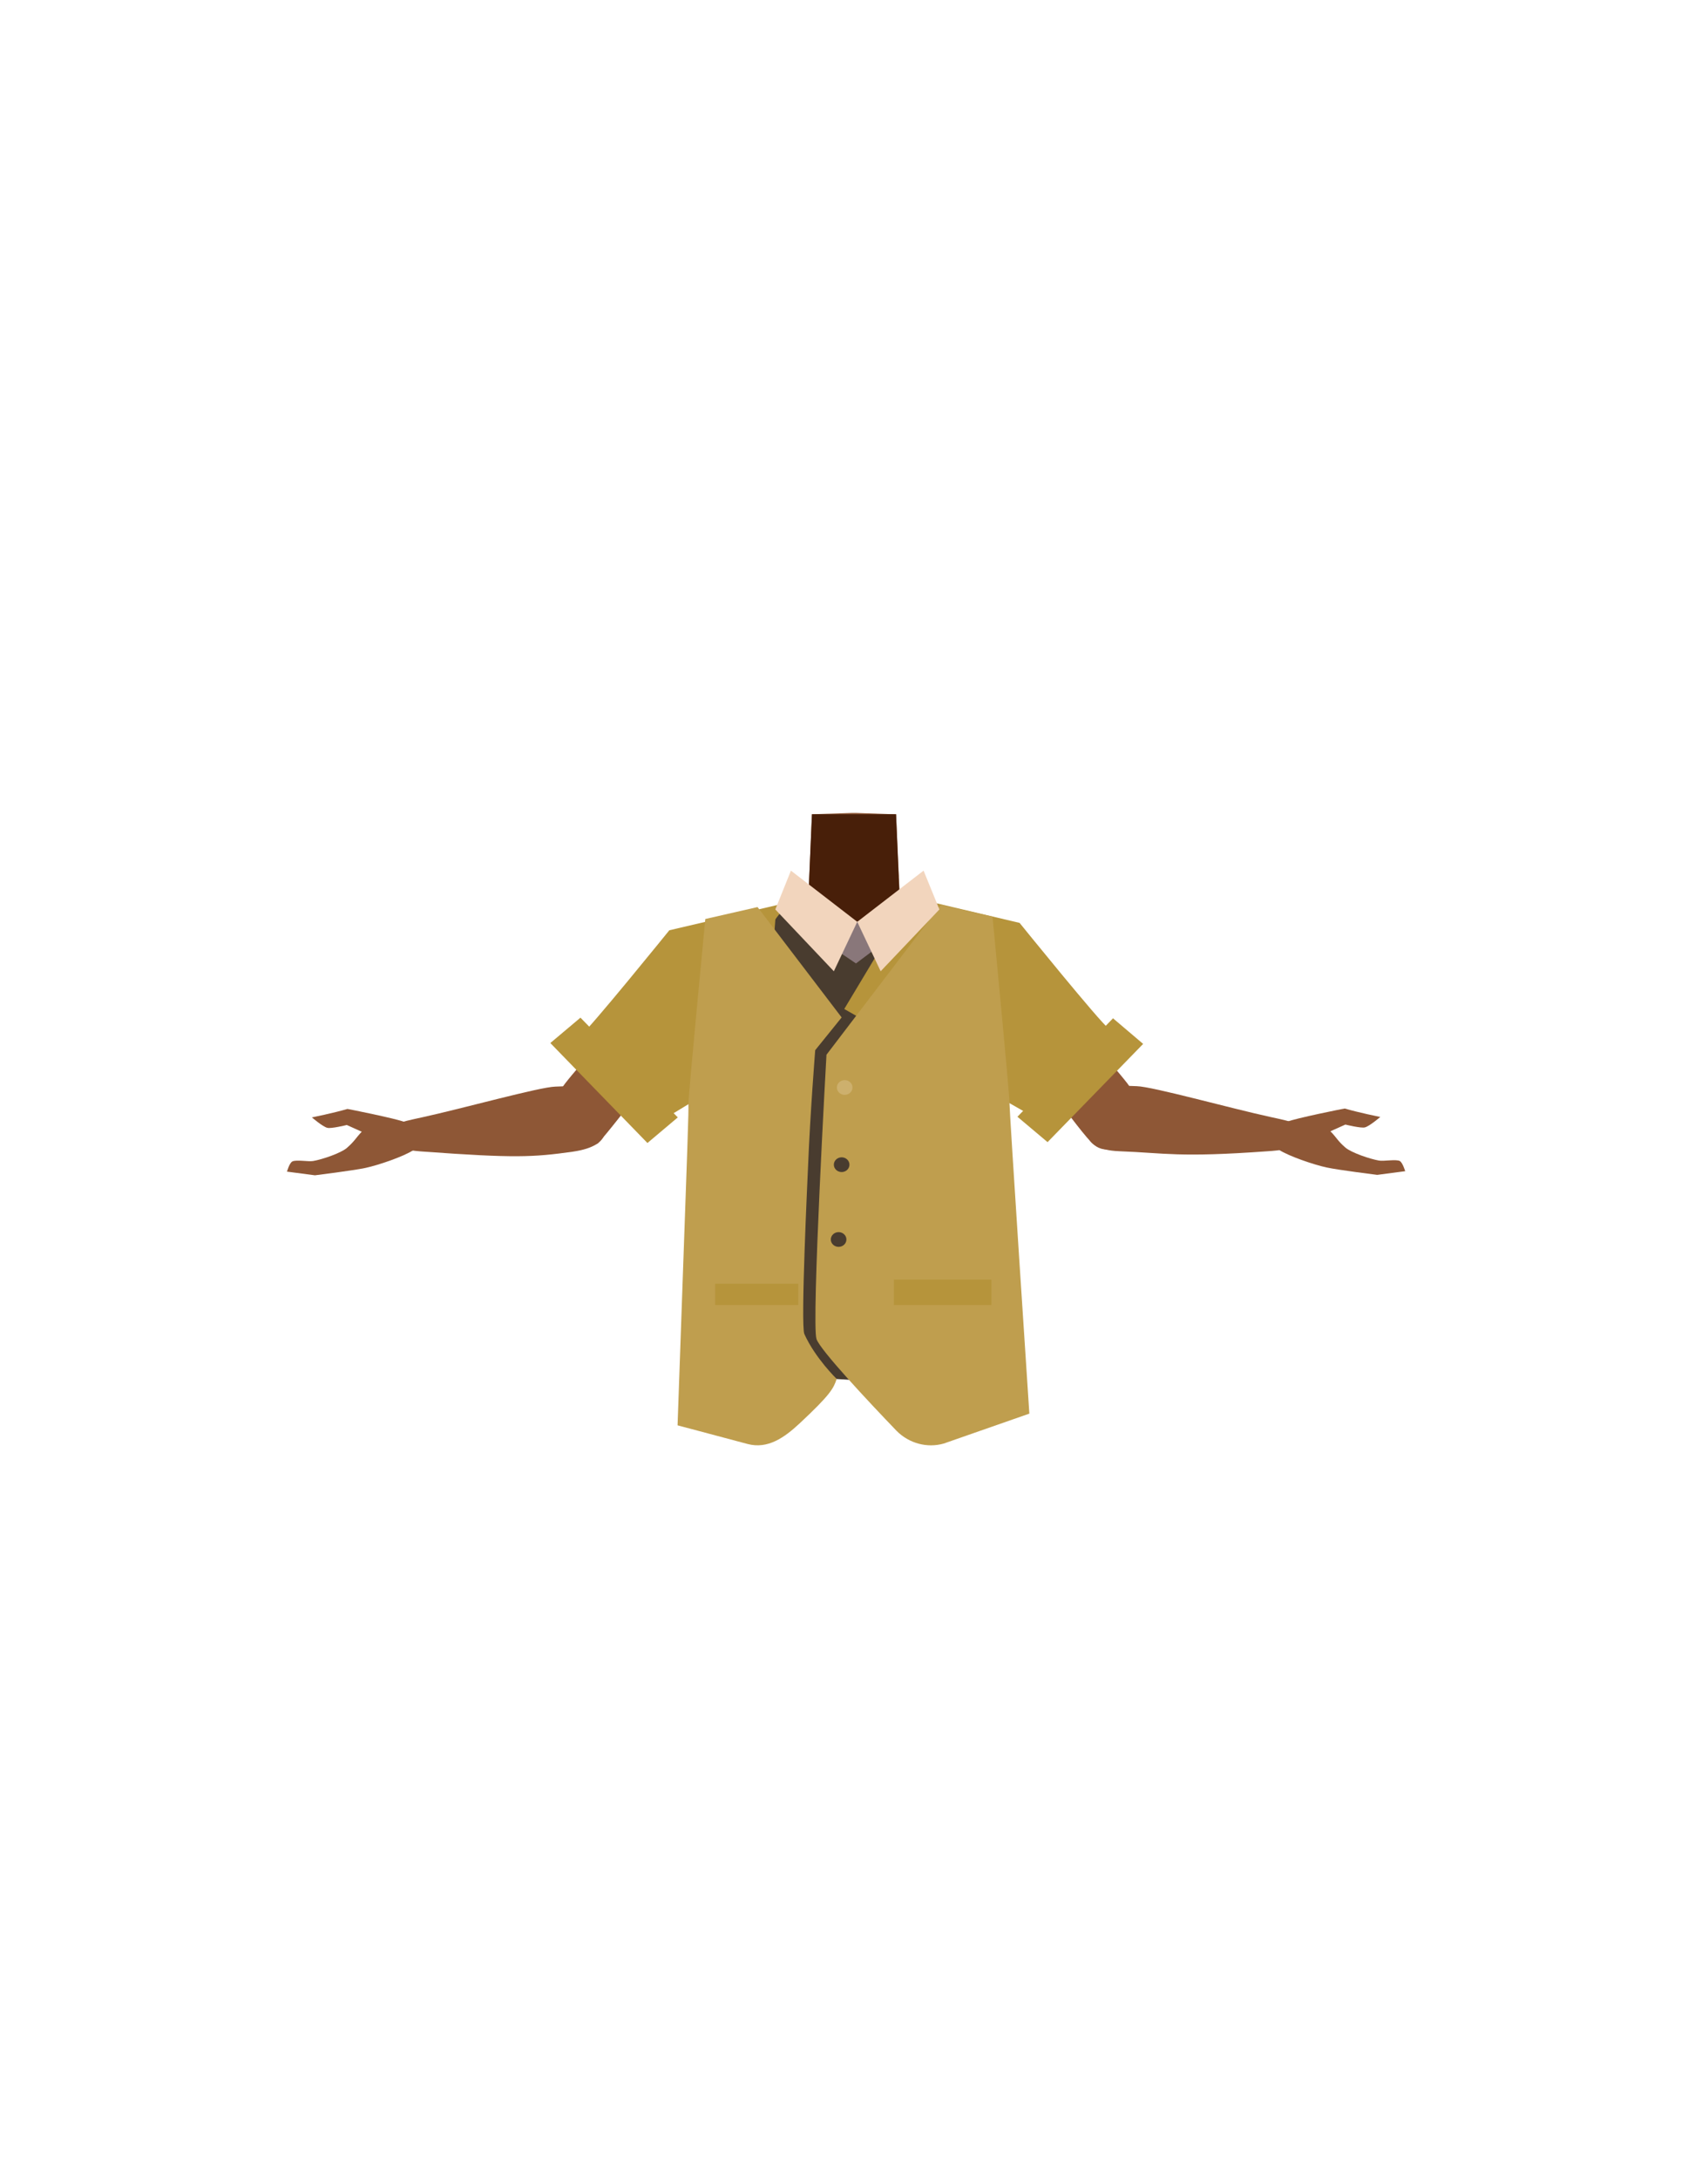 <?xml version="1.0" encoding="utf-8"?>
<!-- Generator: Adobe Illustrator 26.0.1, SVG Export Plug-In . SVG Version: 6.00 Build 0)  -->
<svg version="1.1" id="Calque_1" xmlns="http://www.w3.org/2000/svg" xmlns:xlink="http://www.w3.org/1999/xlink" x="0px" y="0px"
	 viewBox="0 0 788 1005" style="enable-background:new 0 0 788 1005;" xml:space="preserve">
<style type="text/css">
	.st0{fill:#8E5736;}
	.st1{fill:#481F09;}
	.st2{fill:#B6943B;}
	.st3{fill:#493C2F;}
	.st4{fill:#BF9E4E;}
	.st5{fill:#89777A;}
	.st6{fill:#F2D5BD;}
	.st7{fill:#CDB06D;}
</style>
<g id="Calque_1_00000051353412472342410680000002839539378990496702_">
	<g id="Calque_12">
		<path class="st0" d="M465.8,459.5c0,0-0.1,3.9-9.3,10c-10.9,7.3-6.9,21.4-8.4,28.7c-1,4.9-9.9,17.3-13.7,16.6
			c-10.8-2-16.9-16.2-26.7-20.4c-5.7-2.4-8.2-4.7-13.7-2c-5.5-2.8-8-0.5-13.7,2c-9.8,4.2-15.8,18.5-26.7,20.4
			c-3.9,0.7-12.7-11.7-13.7-16.6c-1.5-7.3,2.5-21.4-8.4-28.7c-9.2-6.1-11.6-11-11.6-11c8.7-13.6,12.3-28.4,22.3-31.4
			s11-5.4,20.2-8.5c4.7-1.6,8.5-3.4,10.6-5.8l1.6-37.3l18.3-0.6h2.2l14.3,0.5l4,0.1l0.7,15.7l0.6,12.9v0.5l0.4,8.2
			c0.4,0.5,0.9,0.9,1.5,1.3c2.7,2,6.8,3.2,11.6,4.2c6.5,1.3,20.9,6.2,28.2,7.5c3.1,0.6,9.9,16.8,12.7,17.6
			C478.9,446.5,472.8,442.4,465.8,459.5z"/>
		<path class="st1" d="M416.5,414.1c-5.4,4.2-18.8,11.4-21.3,12.6c-8.2,3.9-28.3-5-32.8-8.1c4.7-1.6,8.5-3.4,10.6-5.8l1.6-37.3h38.8
			l1.2,28.5v0.5l0.4,8.2C415.4,413.2,415.9,413.7,416.5,414.1z"/>
	</g>
</g>
<g id="Calque_9">
	<path class="st0" d="M344.6,448.5c-3.9,18.3-16.5,20.9-23.8,26.2c-11.6,8.3-35.4,42.4-45,52.6c-5.4,2.5-11.8,1.6-16.4-2.2l0,0
		c-9.8-9-2.7-20.2,1.2-25.3c7.9-10.2,26-29.2,32-40.5c4.5-8.4,7-17.5,21.2-25.2c0,0,14.1-8.6,24.1-2.5
		C344.5,435.4,346.2,441,344.6,448.5L344.6,448.5z"/>
	<path class="st0" d="M278.2,514.2c-2.8-14.9-15.2-13.3-22-13.1c-7.3,0.2-42.8,10.1-61.6,14.2c-10.6,2.3-16.3,3.3-15.3,9.3
		c0.9,5.5,12.1,6.2,16.5,6.5c41.4,3,50.1,2.6,68.5,0C284.2,528.2,278.9,518,278.2,514.2z"/>
	<path class="st0" d="M160.3,511.4c-6.5,1.9-16.4,3.9-16.4,3.9s5,4.3,7.1,4.8c1.7,0.5,9-1.3,9-1.3l6.9,3.1c-2.7,2.8-3.3,4.4-6.9,7.5
		c-2.8,2.4-11.4,5.3-15.5,6c-2.3,0.4-7.7-0.7-9.6,0.2c-1.4,0.7-2.5,4.7-2.5,4.7l12.9,1.7c0,0,17.7-2.2,23.3-3.4
		c6-1.3,17.5-5.2,22.1-8.2c1.5-1,4.3-3,3.3-6.8c-0.9-3.3-4.6-5.1-7.1-6.1C183.1,515.9,160.6,511.4,160.3,511.4z"/>
	<path class="st0" d="M436.2,448.3c3.9,18.3,16.5,20.9,23.8,26.2c11.6,8.3,33.7,41.9,43.3,52.1c4.5,4.8,10.1,4.9,18-1.7l0,0
		c9.8-9,2.7-20.2-1.2-25.3c-7.9-10.2-26-29.2-32-40.5c-4.5-8.4-7-17.5-21.2-25.2c0,0-14.1-8.6-24.1-2.5
		C436.3,435.2,434.6,440.8,436.2,448.3L436.2,448.3z"/>
	<path class="st0" d="M502.5,514c2.8-14.9,15.2-13.3,22-13.1c7.3,0.2,42.8,10.1,61.6,14.2c10.6,2.3,16.3,3.3,15.3,9.3
		c-0.9,5.5-12.1,6.2-16.5,6.5c-41.4,3-47.1,0.8-68.5,0C496.3,530.1,501.8,517.8,502.5,514z"/>
	<path class="st0" d="M620.4,511.2c6.5,1.9,16.4,3.9,16.4,3.9s-5,4.3-7.1,4.8c-1.7,0.5-9-1.3-9-1.3l-6.9,3.1
		c2.8,2.8,3.3,4.4,6.9,7.5c2.8,2.4,11.4,5.3,15.5,6c2.3,0.4,7.7-0.7,9.6,0.2c1.3,0.7,2.5,4.7,2.5,4.7l-12.9,1.7
		c0,0-17.7-2.2-23.3-3.4c-6-1.3-17.5-5.2-22.1-8.2c-1.5-1-4.3-3-3.3-6.8c0.9-3.3,4.6-5.1,7.1-6.1
		C597.7,515.7,620.1,511.2,620.4,511.2z"/>
	<path class="st2" d="M302.8,518.2c-1.9-1.8-38.9-37.9-35.1-40.5s41.1-48.7,41.1-48.7l50-11.7l30.9,48.1L302.8,518.2z"/>
	<path class="st3" d="M357.7,424.3c-0.3-0.4,3.5-4.6,3.7-5s25.1,13.3,25.7,13.9s7.6,5.6,7.6,5.6s20-12.9,20.6-12.9
		s11.6,1.6,10.1,2.1s-15.1,209.5-15.1,209.5s-54.4-3.6-54.6-3.1C338.7,670,357.7,424.3,357.7,424.3z"/>
	<path class="st2" d="M476.4,514.8c1.9-1.8,38.9-37.9,35.1-40.5s-41.1-48.7-41.1-48.7l-50-11.8l-30.9,51.5L476.4,514.8z"/>
	<path class="st4" d="M349.5,418.3l38.8,50.9l-12.2,15.1c0,0-2.3,28.8-3.3,53.6c-0.2,4.8-3.5,73.4-1.7,77.3
		c5,11.1,14.9,20.7,14.9,20.7c-1.4,4.3-2.8,7.2-17.3,20.7c-6.8,6.3-14.5,11.8-23.8,9.3l-32.3-8.6c5.1-143.7,5.1-143.2,5-148.1
		c0-4.4,7.8-85.4,7.8-85.4L349.5,418.3z"/>
	<path class="st4" d="M434,417.3l-52.7,69.1c0,0-7,123.9-4.6,131.1c1.7,5.1,24.1,29,37,42.4c5.7,5.7,14,8,21.7,5.8l39.5-13.8
		c0,0-9.2-139.4-9.2-143.8s-7.8-85.4-7.8-85.4L434,417.3z"/>
	<rect x="329.9" y="592" class="st2" width="38.4" height="9.8"/>
	<rect x="412.4" y="590.1" class="st2" width="45" height="11.7"/>
	<path class="st5" d="M386.1,438.5c0.4,0,8.8,5.8,8.8,5.8l9.6-7.2l-3.6-13.1l-5.4,1.1c0,0-6.5-2.2-7.3-1.1S386.1,438.5,386.1,438.5z
		"/>
	<polygon class="st6" points="357.7,419.4 364.9,401.5 395.5,425.1 384.7,447.9 	"/>
	<polygon class="st6" points="433.4,419.4 426.1,401.5 395.5,425.1 406.3,447.9 	"/>
	<polygon class="st2" points="312.7,515.3 298.7,527.1 253.9,481 267.8,469.3 	"/>
	<polygon class="st2" points="469.4,515 483.3,526.7 527.4,481.4 513.5,469.6 	"/>
	<ellipse class="st7" cx="389.7" cy="501.5" rx="3.6" ry="3.4"/>
	<ellipse class="st3" cx="388.3" cy="537.1" rx="3.6" ry="3.4"/>
	<ellipse class="st3" cx="386.9" cy="571.6" rx="3.6" ry="3.4"/>
</g>
</svg>
